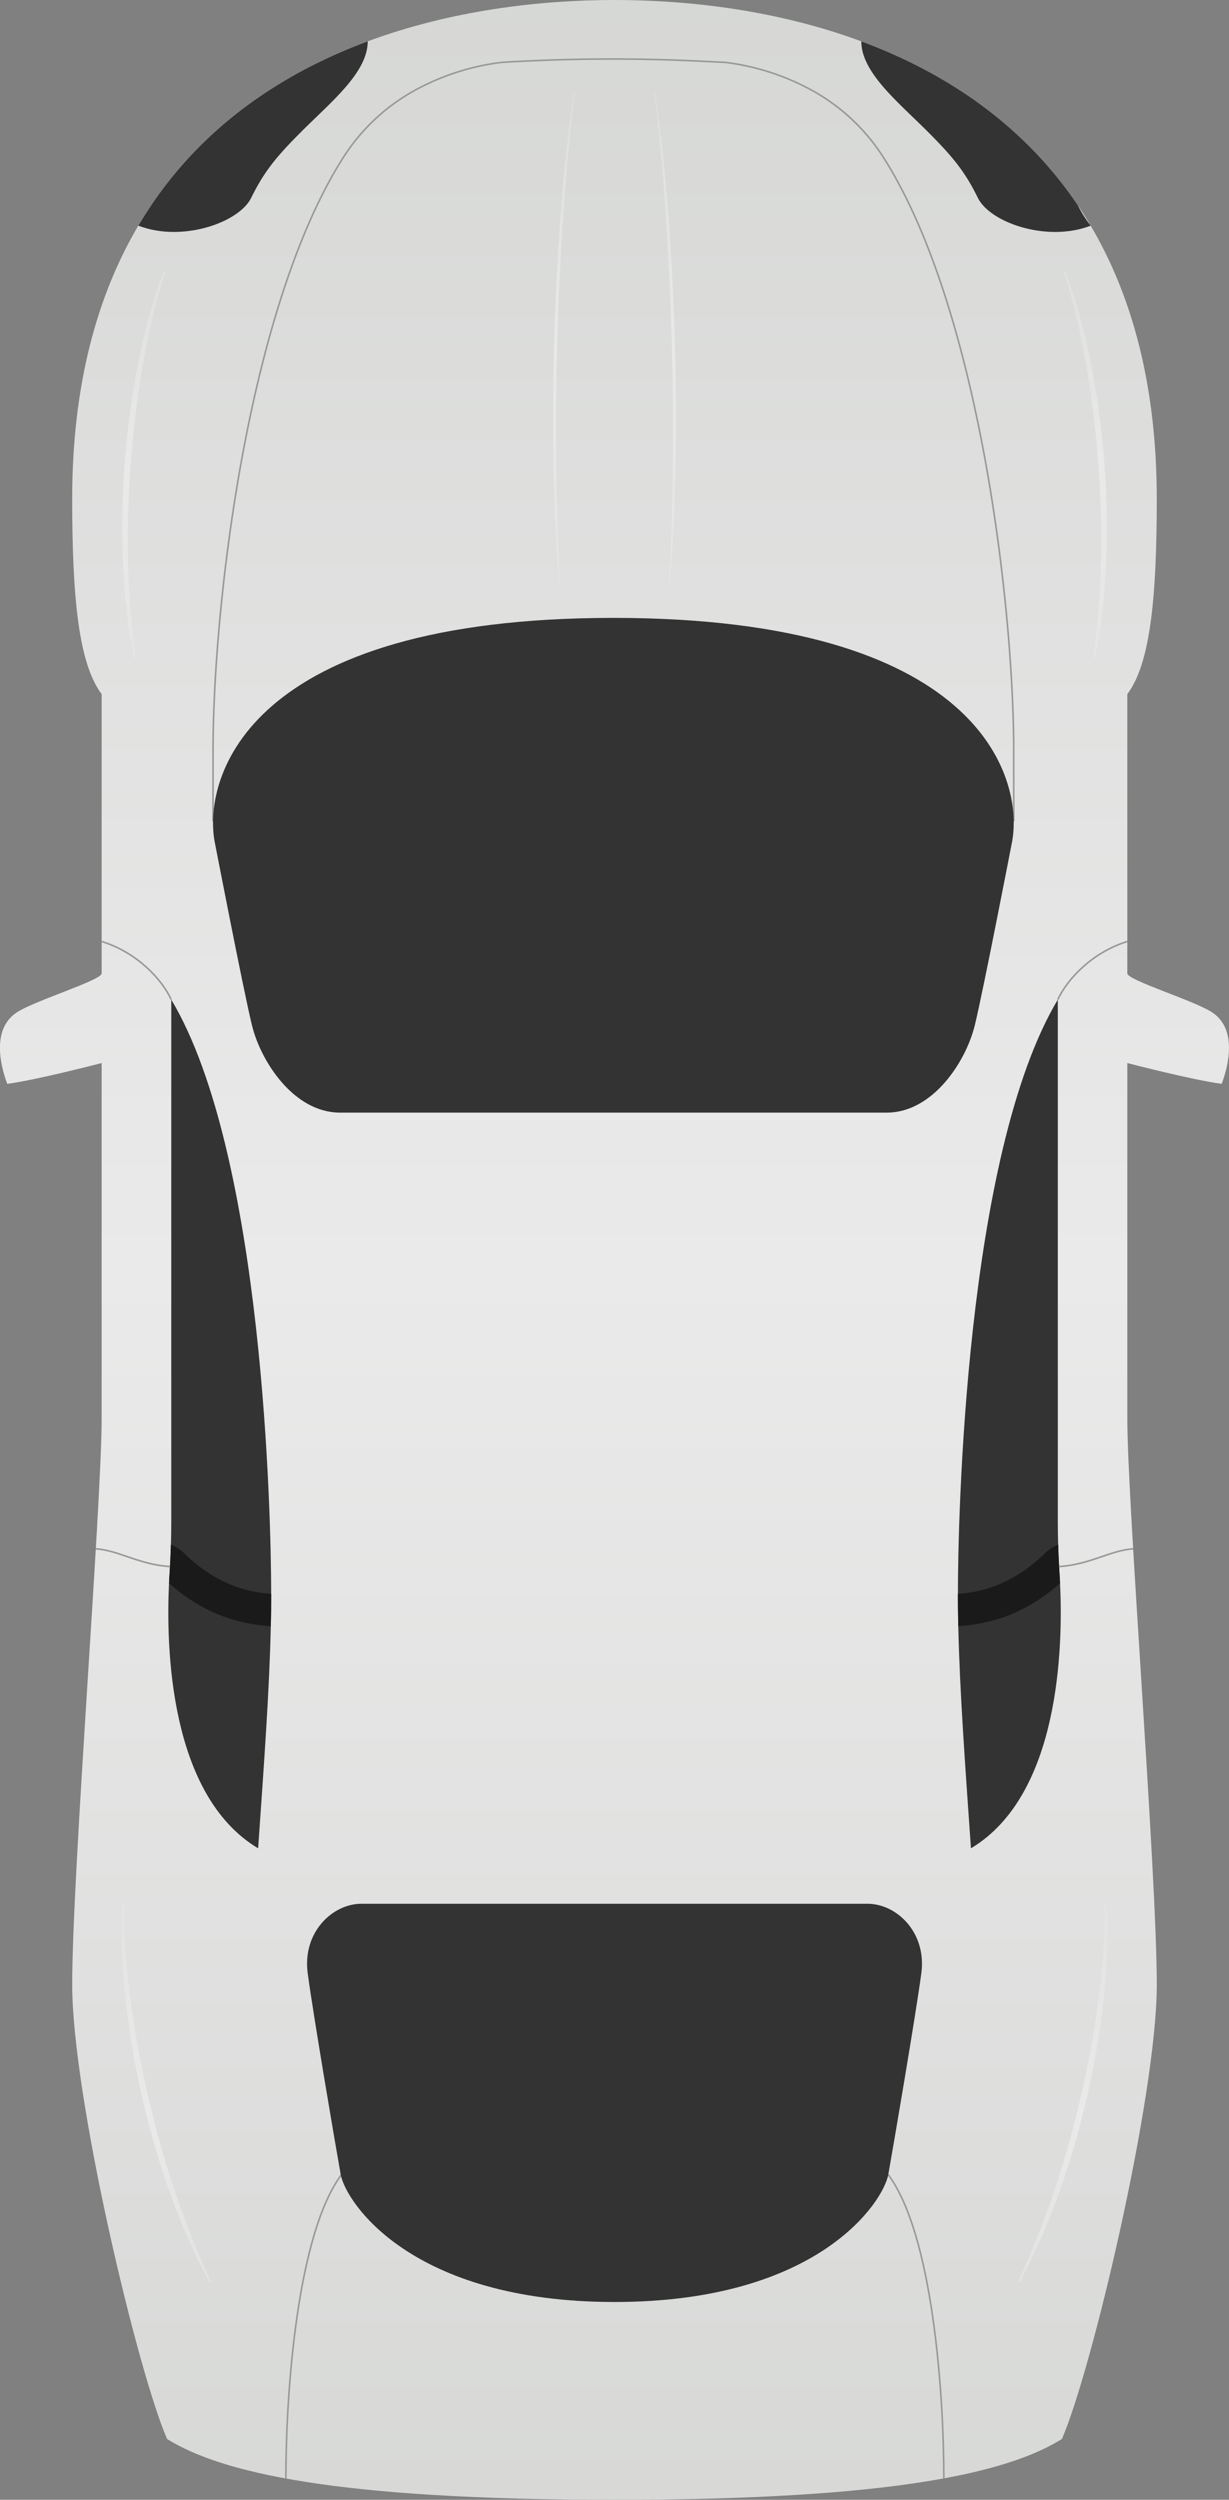 <svg xmlns="http://www.w3.org/2000/svg" xmlns:xlink="http://www.w3.org/1999/xlink" viewBox="0 0 1523.5 3097.32"><rect x="0" y="0" width="1523.5" height="3097.32" fill="#808080" stroke="none"/><defs><style>.cls-1{fill:url(#linear-gradient);}.cls-2{fill:none;stroke:#999;stroke-miterlimit:10;stroke-width:2px;}.cls-3{fill:#333;}.cls-4{fill:#1a1a1a;}.cls-5,.cls-6,.cls-9{opacity:0.5;}.cls-5{fill:url(#linear-gradient-2);}.cls-7{fill:url(#linear-gradient-3);}.cls-8{fill:url(#linear-gradient-4);}.cls-9{fill:url(#linear-gradient-5);}.cls-10{fill:url(#linear-gradient-6);}.cls-11{fill:url(#linear-gradient-7);}</style><linearGradient id="linear-gradient" x1="761.75" y1="-403.59" x2="761.75" y2="3628.12" gradientUnits="userSpaceOnUse"><stop offset="0" stop-color="#d1d3d0"/><stop offset="0.49" stop-color="#eaeaea"/><stop offset="1" stop-color="#d1d3d0"/></linearGradient><linearGradient id="linear-gradient-2" x1="178.15" y1="808.52" x2="178.15" y2="378.5" gradientUnits="userSpaceOnUse"><stop offset="0" stop-color="#eaeaea"/><stop offset="0.5" stop-color="#f5f5f5"/><stop offset="1" stop-color="#e8e8e8"/></linearGradient><linearGradient id="linear-gradient-3" x1="699.02" y1="712.87" x2="699.02" y2="168.16" xlink:href="#linear-gradient-2"/><linearGradient id="linear-gradient-4" x1="702.35" y1="712.87" x2="702.35" y2="168.16" gradientTransform="matrix(-1, 0, 0, 1, 1526.82, 0)" xlink:href="#linear-gradient-2"/><linearGradient id="linear-gradient-5" x1="1345.35" y1="808.52" x2="1345.35" y2="378.5" xlink:href="#linear-gradient-2"/><linearGradient id="linear-gradient-6" x1="2813.09" y1="2607.42" x2="2813.09" y2="2177.4" gradientTransform="translate(-652.69 -510.39) rotate(17.36)" xlink:href="#linear-gradient-2"/><linearGradient id="linear-gradient-7" x1="1895.43" y1="2894.28" x2="1895.43" y2="2464.26" gradientTransform="matrix(-0.95, 0.3, 0.3, 0.95, 1214.74, -510.39)" xlink:href="#linear-gradient-2"/></defs><g id="Layer_2" data-name="Layer 2"><g id="car_copy" data-name="car copy"><path class="cls-1" d="M1397.46,1317.14v440.58c0,107,36.51,562.79,36.51,701.51s-81.13,479.56-117.64,562.79c-66.93,41.61-208.62,75.3-554.58,75.3s-487.66-33.69-554.59-75.3c-36.51-83.23-117.64-424.08-117.64-562.79S126,1864.73,126,1757.72V1317.14s-81.13,21.14-117,25.76c-9.47-25.1-18.93-69.36,12.84-89.17C45.55,1239,126,1214.39,126,1206.17V860c-28.4-37.65-36.51-118.9-36.51-241.76,0-141.87,31.17-252.68,82-338.72q6.66-11.25,13.74-21.95C253.48,154.57,351.33,90,455.76,51.25,558.73,13.06,668.08,0,761.75,0s203,13.06,306,51.25c103.37,38.34,200.3,102,268.44,203.25q8.21,12.18,15.83,25.1l0,0c50.79,86,81.94,196.82,81.94,338.66,0,122.86-8.11,204.11-36.51,241.76v346.13c0,8.22,80.49,32.82,104.12,47.56,31.78,19.81,22.31,64.07,12.85,89.17C1478.6,1338.28,1397.46,1317.14,1397.46,1317.14Z"/><g id="details_copy" data-name="details copy"><g id="hood_copy" data-name="hood copy"><path class="cls-2" d="M1256.64,1017.91V931.38c0-182.71-43.39-550-160.92-735.4a245.52,245.52,0,0,0-90.62-84.82A299.62,299.62,0,0,0,899,77.29L866.8,75.73a2240.35,2240.35,0,0,0-245,1.56h0a299.62,299.62,0,0,0-106.15,33.87A245.44,245.44,0,0,0,425,196C307.47,381.34,264.08,748.67,264.08,931.38v86.53"/></g><g id="lights_copy" data-name="lights copy"><path class="cls-3" d="M1352,279.62c-54,20.93-124.84-3.75-139.87-34.55-16-32.7-31.82-51.86-64.3-84.11-36-35.76-80.12-71.78-80.12-109.71,103.37,38.34,200.3,102,268.44,203.25A152.13,152.13,0,0,0,1352,279.6Z"/><path class="cls-3" d="M455.85,51.25c0,37.93-44.12,74-80.13,109.71-32.47,32.25-48.33,51.41-64.29,84.11-15,30.8-85.87,55.48-139.87,34.55l-.06-.06q6.66-11.25,13.74-21.95C253.48,154.57,351.33,90,455.76,51.25Z"/></g><g id="rearWindow_copy" data-name="rearWindow copy"><path class="cls-2" d="M1170,3070.79c0-109.21-14.45-303.42-69-376.41"/><path class="cls-2" d="M354.38,3070.79c0-109.21,14.45-303.42,68.95-376.41"/><path id="rearWindow" class="cls-3" d="M1075.37,2358.82H448.12c-36.33,0-73.32,35.67-66.71,85.88s35,216.66,40.95,249.68,85.6,157.87,339.39,157.87,333.44-124.84,339.38-157.87,34.35-199.48,41-249.68S1111.7,2358.82,1075.37,2358.82Z"/></g><g id="SideWindow"><path class="cls-3" d="M336.16,1974.72v.13q0,19.61-.46,40c-1.77,80.24-8.39,170.28-15.72,275.28-110.36-66-114.23-249.77-110.46-328.45.21-4.3.43-8.28.67-11.91q1.16-18,1.69-36.06.44-14.14.43-28.3V1238.53C327.24,1430.75,336.16,1884.55,336.16,1974.72Z"/><path class="cls-4" d="M336.16,1974.85q0,19.61-.46,40a213.8,213.8,0,0,1-52-9.64c-26.36-8.56-51.28-23.19-74.19-43.53.21-4.3.43-8.28.67-11.91q1.16-18,1.69-36.06a60.2,60.2,0,0,1,19.49,13.76C271.82,1965.57,310.36,1972.92,336.16,1974.85Z"/><path class="cls-2" d="M126,1166.53c43.14,13.21,74.39,46.24,86.28,72"/><path class="cls-2" d="M118.81,1919.1c27.88,1.56,53.49,19.57,91.91,21.89"/></g><g id="SideWindow-2" data-name="SideWindow"><path class="cls-3" d="M1187.44,1974.72v.13q0,19.61.46,40c1.77,80.24,8.39,170.28,15.72,275.28,110.36-66,114.23-249.77,110.46-328.45-.21-4.3-.43-8.28-.67-11.91q-1.15-18-1.69-36.06-.43-14.14-.43-28.3V1238.53C1196.36,1430.75,1187.44,1884.55,1187.44,1974.72Z"/><path class="cls-4" d="M1187.44,1974.85q0,19.61.46,40a213.8,213.8,0,0,0,52-9.64c26.36-8.56,51.28-23.19,74.19-43.53-.21-4.3-.43-8.28-.67-11.91q-1.15-18-1.69-36.06a60.2,60.2,0,0,0-19.49,13.76C1251.78,1965.57,1213.24,1972.92,1187.44,1974.85Z"/><path class="cls-2" d="M1397.57,1166.53c-43.14,13.21-74.39,46.24-86.28,72"/><path class="cls-2" d="M1404.79,1919.1c-27.89,1.56-53.5,19.57-91.91,21.89"/></g><path id="frontWindow" class="cls-3" d="M760.36,765.58c-453.13,0-508.14,196.84-494.49,276.11,0,0,35.5,183.63,46.43,228.55s51.88,108.33,109.23,108.33h677.65c57.35,0,98.32-63.41,109.24-108.33s46.42-228.55,46.42-228.55C1268.5,962.42,1213.49,765.58,760.36,765.58Z"/><path class="cls-5" d="M165.76,814.64l-2.58-14.91L160.7,784.8c-.2-1.25-.43-2.49-.61-3.74l-.47-3.76-.94-7.51-1.88-15-.88-7.52-.62-7.54-1.24-15.1-.6-7.55-.29-3.78-.16-3.78-.66-15.14-.65-15.14-.11-15.15-.11-15.15,0-3.79.09-3.78.17-7.58c.36-20.2,1.46-40.38,2.89-60.52a1050.28,1050.28,0,0,1,16-120.08c7.73-39.62,17.85-78.92,32.42-116.6a.93.93,0,0,1,1.21-.54,1,1,0,0,1,.56,1.15v0L200.3,351.6l-1.14,3.59-.57,1.79-.51,1.82-2,7.26c-1.31,4.85-2.72,9.67-3.94,14.54l-3.48,14.66-1.77,7.31c-.55,2.45-1,4.92-1.57,7.37l-3.09,14.74c-.52,2.45-1.05,4.91-1.47,7.38l-1.36,7.41-2.72,14.81c-.49,2.46-.83,5-1.23,7.43l-1.15,7.44L171.94,484c-1.4,9.94-2.65,19.9-4,29.85l-3.3,29.93c-.14,1.25-.29,2.49-.4,3.74l-.31,3.76-.62,7.5-1.24,15c-1.44,20-2.64,40.07-3.09,60.14l-.27,7.52-.13,3.77,0,3.76-.08,15-.07,15.06.33,15,.34,15.06.08,3.76.21,3.76.4,7.52.79,15,.4,7.52.65,7.51,1.26,15,.63,7.51.31,3.76c.13,1.25.3,2.49.45,3.74l1.86,15,1.75,15v.05a1.07,1.07,0,0,1-.94,1.19A1.08,1.08,0,0,1,165.76,814.64Z"/><g class="cls-6"><path class="cls-7" d="M692.83,720.62l-1.29-18.88-1.25-18.92c-.1-1.58-.21-3.15-.3-4.73l-.23-4.76-.47-9.51-.94-19-.45-9.53-.3-9.56L687,606.57l-.3-9.57-.15-4.78-.08-4.79-.33-19.17-.32-19.18-.06-19.19,0-19.19v-4.8l0-4.8.09-9.59c.17-25.59.73-51.15,1.44-76.67,1.56-51,4.14-101.86,8-152.1s8.93-100,16.21-147.7c.09-.61.36-.92.61-.68a2.06,2.06,0,0,1,.28,1.46v0l-2.24,18.23-.57,4.55-.29,2.27-.25,2.3-1,9.2c-.65,6.14-1.36,12.25-2,18.41l-1.74,18.57-.88,9.27c-.28,3.1-.52,6.22-.79,9.33l-1.54,18.67c-.27,3.11-.53,6.22-.74,9.35l-.68,9.39-1.36,18.75c-.24,3.12-.41,6.28-.61,9.42L697.1,283l-1.18,18.84c-.7,12.59-1.33,25.21-2,37.81l-1.65,37.91c-.07,1.58-.14,3.16-.2,4.74l-.15,4.76-.31,9.5-.63,19c-.72,25.36-1.31,50.75-1.54,76.17l-.13,9.53-.07,4.77v4.76l0,19.07,0,19.08.17,19.06.17,19.08,0,4.76.1,4.76.2,9.53.4,19,.19,9.53.33,9.5.63,19,.31,9.52.16,4.75c.07,1.59.15,3.16.23,4.74l.93,19,.87,19v.06c0,.75-.18,1.42-.47,1.51S692.88,721.32,692.83,720.62Z"/><path class="cls-8" d="M830.67,720.62,832,701.74l1.24-18.92c.1-1.58.22-3.15.31-4.73l.23-4.76.47-9.51.94-19,.44-9.53.31-9.56.62-19.12.3-9.57.14-4.78.09-4.79.33-19.17.32-19.18.06-19.19,0-19.19v-4.8l0-4.8-.09-9.59c-.18-25.59-.73-51.15-1.45-76.67-1.55-51-4.13-101.86-8-152.1S819.32,162.77,812,115c-.09-.61-.37-.92-.61-.68a2.06,2.06,0,0,0-.28,1.46v0l2.24,18.23.57,4.55.29,2.27.25,2.3,1,9.2c.65,6.14,1.35,12.25,2,18.41l1.74,18.57.88,9.27c.28,3.1.52,6.22.78,9.33l1.55,18.67c.26,3.11.52,6.22.73,9.35l.69,9.39,1.36,18.75c.24,3.12.41,6.28.61,9.42l.58,9.42,1.18,18.84c.7,12.59,1.33,25.21,2,37.81l1.65,37.91c.06,1.58.14,3.16.2,4.74l.15,4.76.31,9.5.62,19c.72,25.36,1.32,50.75,1.55,76.17l.13,9.53.07,4.77v4.76l0,19.07,0,19.08L834.18,568,834,587.08l0,4.76-.1,4.76-.21,9.53-.39,19-.2,9.53-.32,9.5-.63,19-.32,9.52-.15,4.75c-.07,1.59-.16,3.16-.23,4.74l-.93,19-.88,19v.06c0,.75.18,1.42.47,1.51S830.62,721.32,830.67,720.62Z"/></g><path class="cls-9" d="M1355.63,814.28l1.75-15,1.86-15c.15-1.25.32-2.49.45-3.74l.31-3.76.63-7.51,1.26-15,.65-7.51.4-7.52.78-15,.41-7.52.21-3.76.08-3.76.34-15.06.33-15L1365,664l-.07-15,0-3.76-.14-3.77-.26-7.52c-.45-20.07-1.65-40.12-3.09-60.14l-1.24-15-.62-7.5-.31-3.76c-.11-1.25-.27-2.49-.4-3.74l-3.3-29.93c-1.34-9.95-2.6-19.91-4-29.85l-2.36-14.87-1.16-7.44c-.39-2.48-.73-5-1.22-7.43l-2.72-14.81-1.37-7.41c-.42-2.47-.94-4.93-1.46-7.38l-3.1-14.74c-.52-2.45-1-4.92-1.56-7.37l-1.77-7.31-3.48-14.66c-1.23-4.87-2.63-9.69-3.94-14.54l-2-7.26-.5-1.82-.57-1.79-1.14-3.59-4.49-14.39v0a.94.94,0,0,1,.62-1.18.93.93,0,0,1,1.15.56c14.57,37.68,24.69,77,32.42,116.6a1050.26,1050.26,0,0,1,16,120.08c1.43,20.14,2.54,40.32,2.9,60.52l.17,7.58.09,3.78,0,3.79-.11,15.15-.11,15.15-.65,15.14-.66,15.14-.17,3.78-.28,3.78-.6,7.55-1.24,15.1-.62,7.54-.88,7.52-1.88,15-.94,7.51-.47,3.76c-.18,1.25-.41,2.49-.61,3.74l-2.48,14.93-2.58,14.91a1.07,1.07,0,0,1-2.12-.31Z"/><g class="cls-6"><path class="cls-10" d="M1262.42,2826.16l6.15-13.78,6.23-13.73c.52-1.14,1-2.28,1.55-3.43l1.42-3.49,2.84-7,5.68-13.95,2.86-7,2.63-7.06,5.24-14.12,2.63-7,1.31-3.53,1.21-3.57,4.81-14.27,4.81-14.26,4.42-14.4,4.42-14.39,1.09-3.6,1-3.63,2-7.26c5.56-19.29,10.4-38.78,15-58.32l3.3-14.69,1.64-7.35.83-3.67c.26-1.23.49-2.46.73-3.69l5.78-29.56c1.69-9.89,3.46-19.77,5.09-29.68l2.19-14.9,1.11-7.45c.36-2.48.78-5,1.05-7.45l1.82-15,.91-7.48c.34-2.48.57-5,.8-7.48l1.45-15c.23-2.5.5-5,.7-7.5l.5-7.51,1.05-15c.28-5,.38-10,.57-15.05l.27-7.53.06-1.88v-1.88l0-3.77v-15.11a.94.94,0,0,1,1.87-.06c2.66,40.31.6,80.84-3.84,121A1053.16,1053.16,0,0,1,1347,2600c-4.65,19.66-9.61,39.25-15.3,58.64l-2.1,7.28-1,3.64-1.15,3.61-4.63,14.42-4.62,14.43-5.14,14.26-5.14,14.25-1.29,3.56-1.4,3.52-2.83,7-5.68,14-2.84,7-3.09,6.91-6.28,13.79-3.14,6.88-1.56,3.45c-.55,1.13-1.14,2.25-1.7,3.38l-6.82,13.52-6.92,13.45a1.07,1.07,0,0,1-1.44.47,1.08,1.08,0,0,1-.49-1.39Z"/><path class="cls-11" d="M261.07,2826.16l-6.14-13.78-6.24-13.73c-.51-1.14-1.05-2.28-1.54-3.43l-1.42-3.49-2.85-7-5.67-13.95-2.87-7-2.62-7.06-5.24-14.12-2.63-7-1.32-3.53-1.2-3.57-4.81-14.27L211.71,2700l-4.42-14.4-4.42-14.39-1.09-3.6-1-3.63-2-7.26c-5.56-19.29-10.4-38.78-15-58.32l-3.29-14.69-1.65-7.35-.82-3.67c-.27-1.23-.49-2.46-.74-3.69l-5.77-29.56c-1.7-9.89-3.47-19.77-5.1-29.68l-2.18-14.9-1.11-7.45c-.36-2.48-.78-5-1-7.45l-1.82-15-.91-7.48c-.34-2.48-.57-5-.81-7.48l-1.44-15c-.23-2.5-.5-5-.7-7.5l-.5-7.51-1.05-15c-.28-5-.38-10-.58-15.05l-.26-7.53-.06-1.88v-1.88l0-3.77v-15.11a.94.94,0,0,0-1.88-.06c-2.66,40.31-.59,80.84,3.85,121A1050.93,1050.93,0,0,0,176.5,2600c4.65,19.66,9.61,39.25,15.3,58.64l2.09,7.28,1.05,3.64,1.15,3.61,4.62,14.42,4.63,14.43,5.14,14.26,5.14,14.25,1.29,3.56,1.39,3.52,2.83,7,5.69,14,2.84,7,3.09,6.91,6.28,13.79,3.13,6.88,1.57,3.45c.55,1.13,1.13,2.25,1.7,3.38l6.82,13.52,6.92,13.45a1.06,1.06,0,0,0,1.92-.92Z"/></g></g></g></g></svg>
